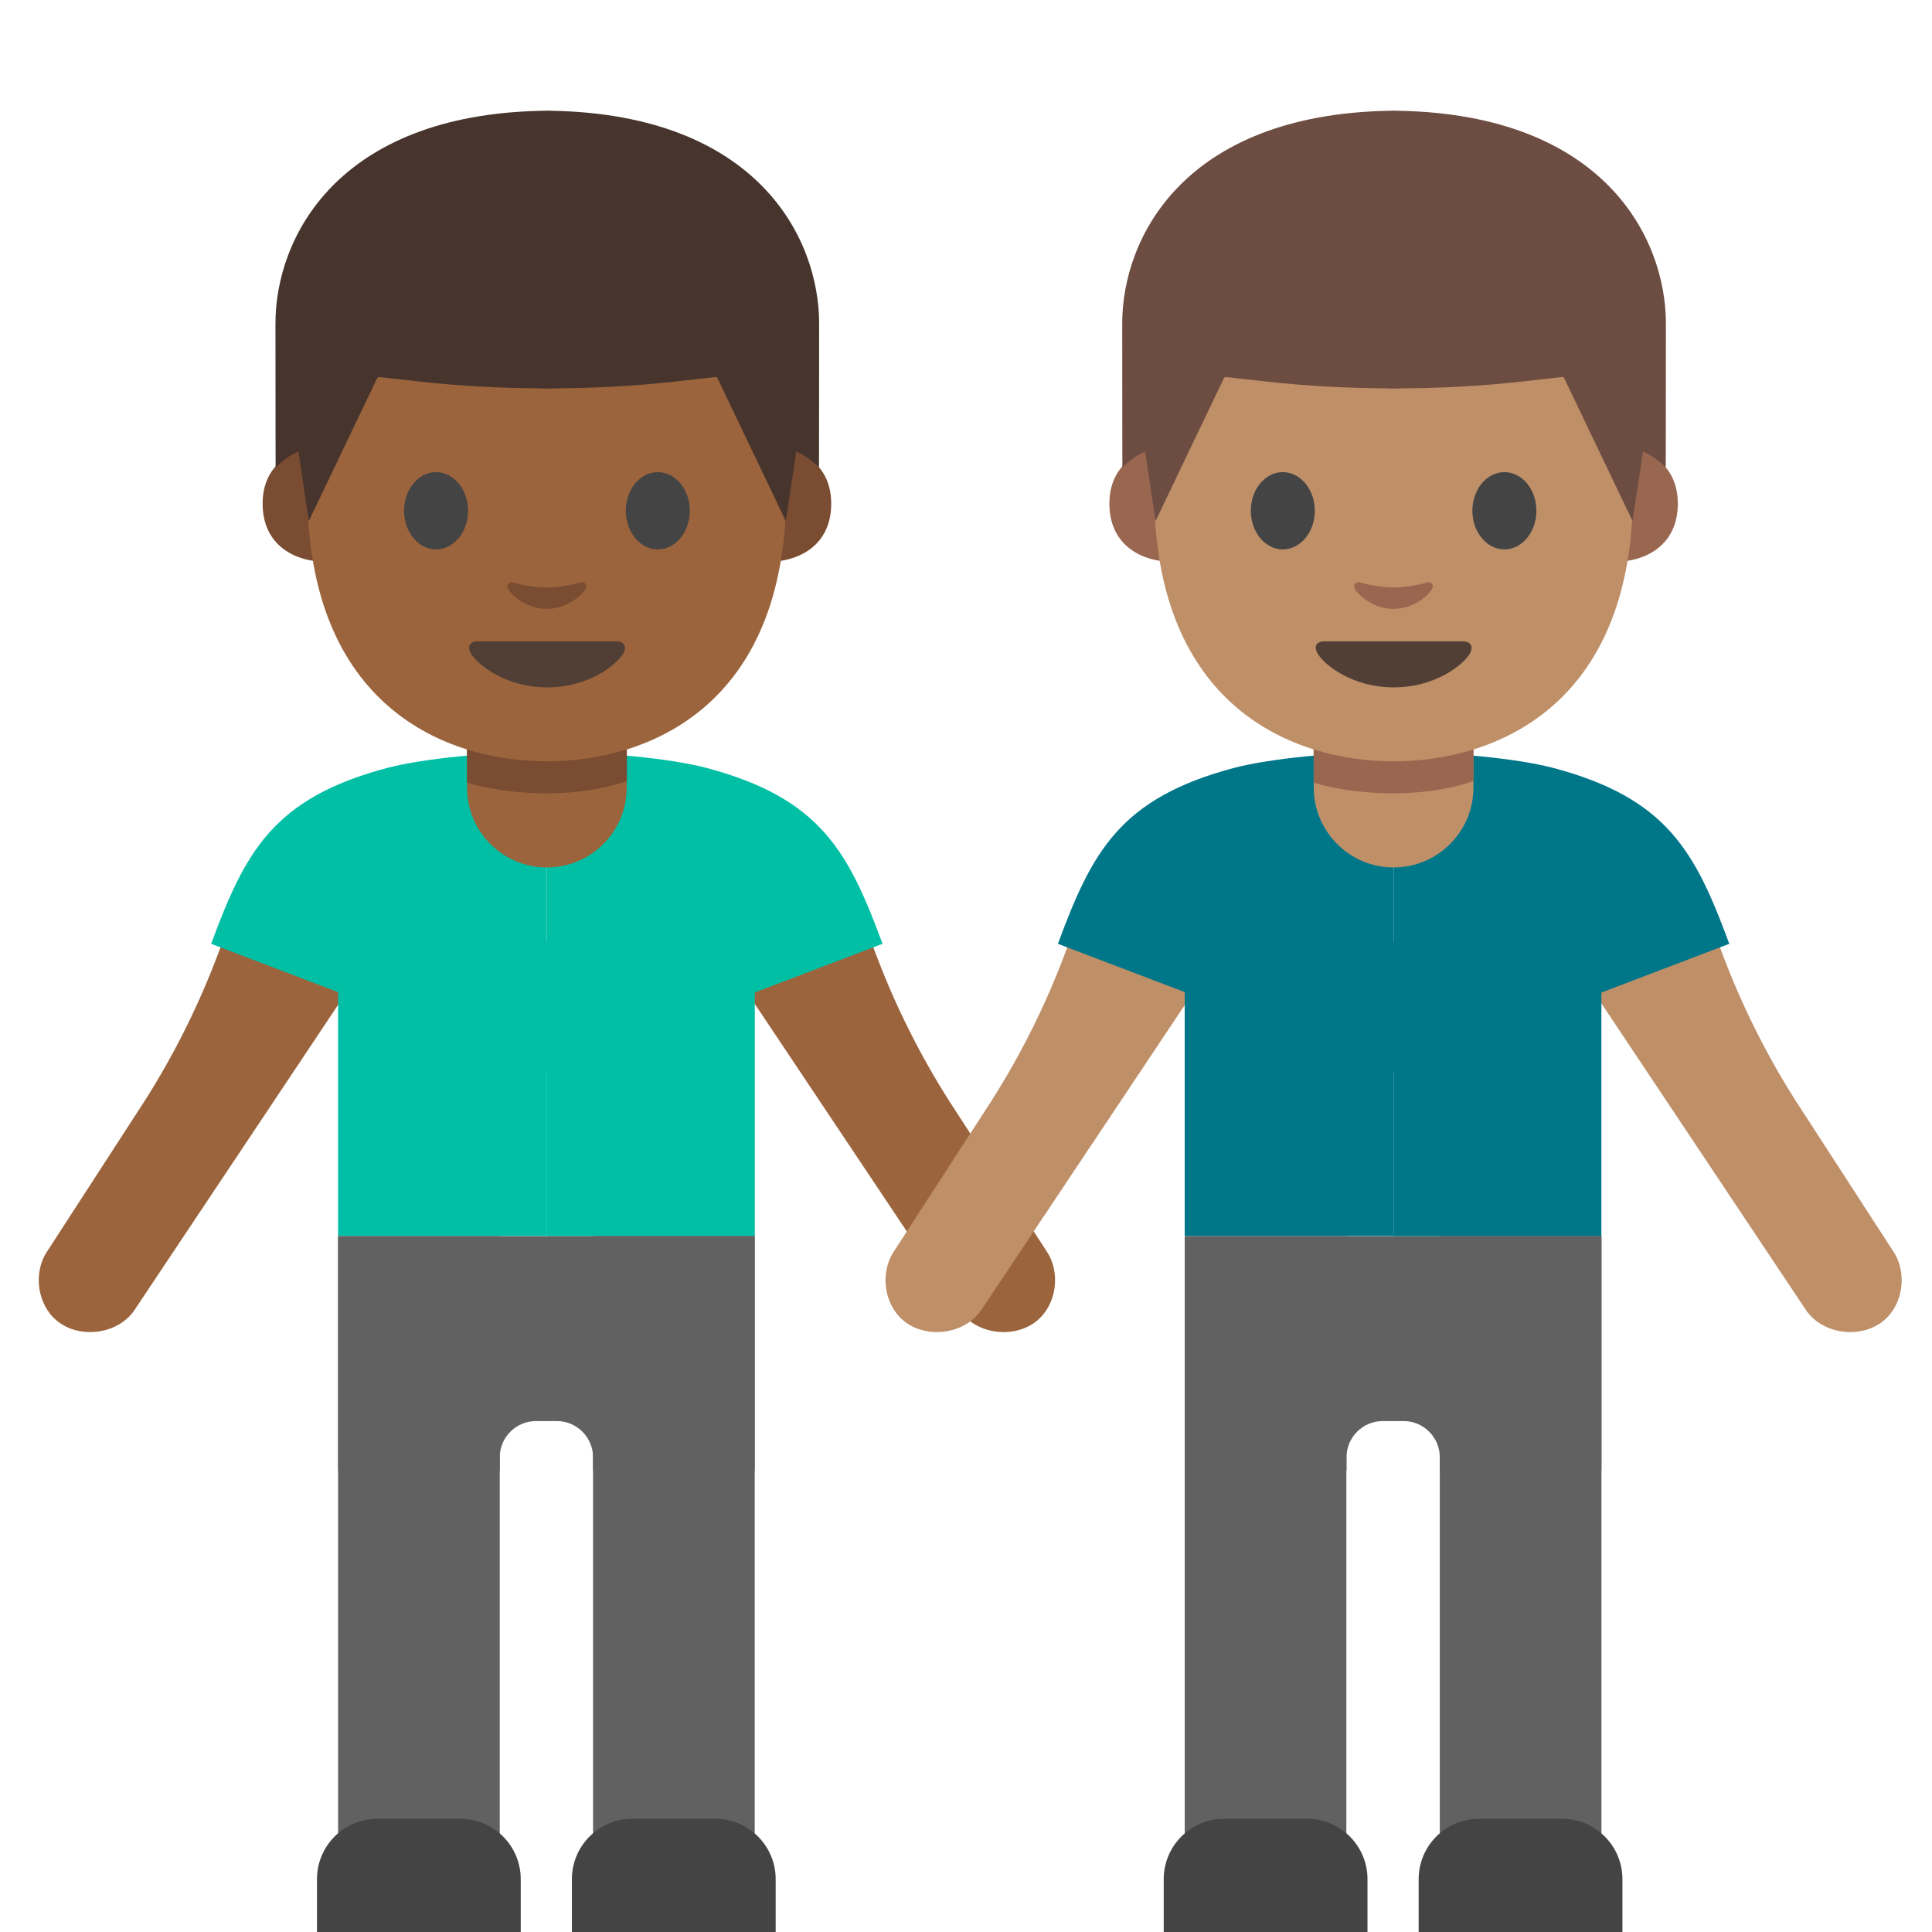 <?xml version="1.0" encoding="UTF-8" standalone="no"?><!DOCTYPE svg PUBLIC "-//W3C//DTD SVG 1.1//EN" "http://www.w3.org/Graphics/SVG/1.1/DTD/svg11.dtd"><svg width="128px" height="128px" version="1.1" xmlns="http://www.w3.org/2000/svg" xmlns:xlink="http://www.w3.org/1999/xlink" xml:space="preserve" xmlns:serif="http://www.serif.com/" style="fill-rule:evenodd;clip-rule:evenodd;stroke-linejoin:round;stroke-miterlimit:2;"><g><path d="M15.18,61.24L14.52,63C13.23,66.47 11.58,69.8 9.59,72.93L3.11,82.93C2.18,84.35 2.47,86.45 3.79,87.52C5.3,88.74 7.84,88.4 8.92,86.78L24.67,63.17L24.99,59.09L15.18,61.24Z" style="fill:#9b643c;fill-rule:nonzero;"/><path d="M36.23,49.82C32.61,49.81 28.06,50.24 25.64,50.88C18.09,52.89 16.24,56.44 13.99,62.53L36.23,71L36.23,49.82Z" style="fill:#00bfa5;fill-rule:nonzero;"/><path d="M57.29,61.24L57.95,63C59.24,66.47 60.89,69.8 62.88,72.93L69.36,82.93C70.29,84.35 70,86.45 68.68,87.52C67.17,88.74 64.63,88.4 63.55,86.78L47.78,63.18L47.46,59.1L57.29,61.24Z" style="fill:#9b643c;fill-rule:nonzero;"/><path d="M36.23,49.82C39.85,49.81 44.4,50.24 46.82,50.88C54.37,52.89 56.22,56.44 58.47,62.53L36.23,71L36.23,49.82Z" style="fill:#00bfa5;fill-rule:nonzero;"/><rect x="22.4" y="62.39" width="13.84" height="19.5" style="fill:#00bfa5;fill-rule:nonzero;"/><rect x="22.4" y="81.9" width="10.71" height="45.72" style="fill:#616161;fill-rule:nonzero;"/><path d="M34.51,128L21,128L21,124.5C21,122.29 22.79,120.5 25,120.5L30.5,120.5C32.71,120.5 34.5,122.29 34.5,124.5L34.5,128L34.51,128Z" style="fill:#444;fill-rule:nonzero;"/><rect x="36.237" y="62.4" width="13.77" height="19.5" style="fill:#00bfa5;fill-rule:nonzero;"/><rect x="39.292" y="81.889" width="10.71" height="45.72" style="fill:#616161;fill-rule:nonzero;"/><path d="M37.89,128L51.39,128L51.39,124.5C51.39,122.29 49.6,120.5 47.39,120.5L41.89,120.5C39.68,120.5 37.89,122.29 37.89,124.5L37.89,128Z" style="fill:#444;fill-rule:nonzero;"/><path d="M36.23,57.47C33.31,57.47 30.94,55.1 30.94,52.18L30.94,47.66L41.52,47.66L41.52,52.18C41.52,55.1 39.16,57.47 36.23,57.47Z" style="fill:#9b643c;fill-rule:nonzero;"/><path d="M41.53,51.74C41.53,51.74 39.51,52.56 36.24,52.56C32.97,52.56 30.94,51.84 30.94,51.84L30.94,46.65C30.94,45.26 31.86,43.76 33.25,43.76L39.23,43.76C40.62,43.76 41.53,45.17 41.53,46.56L41.53,51.74Z" style="fill:#7a4c32;fill-rule:nonzero;"/><g><path d="M52.15,29.71C52.15,29.71 55.07,30.22 55.07,33.36C55.07,36.13 52.94,37.23 50.81,37.23L50.81,29.72L52.15,29.72L52.15,29.71ZM20.32,29.71C20.32,29.71 17.4,30.22 17.4,33.36C17.4,36.13 19.53,37.23 21.66,37.23L21.66,29.72L20.32,29.72L20.32,29.71Z" style="fill:#7a4c32;fill-rule:nonzero;"/></g><path d="M36.23,9.13C23.66,9.13 20.37,18.88 20.37,32.57C20.37,46.77 29.5,50.44 36.23,50.44C42.87,50.44 52.09,46.87 52.09,32.57C52.1,18.88 48.81,9.13 36.23,9.13Z" style="fill:#9b643c;fill-rule:nonzero;"/><path d="M31.01,33.84C31.01,35.25 30.06,36.4 28.89,36.4C27.72,36.4 26.77,35.25 26.77,33.84C26.77,32.42 27.72,31.28 28.89,31.28C30.06,31.28 31.01,32.43 31.01,33.84M41.46,33.84C41.46,35.25 42.41,36.4 43.58,36.4C44.75,36.4 45.7,35.25 45.7,33.84C45.7,32.42 44.75,31.28 43.58,31.28C42.4,31.28 41.46,32.43 41.46,33.84" style="fill:#444;fill-rule:nonzero;"/><path d="M40.83,42.49L31.65,42.49C31.12,42.49 30.9,42.84 31.25,43.37C31.74,44.11 33.55,45.54 36.25,45.54C38.95,45.54 40.76,44.11 41.25,43.37C41.58,42.85 41.35,42.49 40.83,42.49Z" style="fill:#513f35;fill-rule:nonzero;"/><path d="M38.45,38.59C37.67,38.81 36.86,38.92 36.23,38.92C35.6,38.92 34.79,38.81 34.01,38.59C33.68,38.5 33.54,38.81 33.66,39.02C33.91,39.46 34.91,40.34 36.22,40.34C37.54,40.34 38.54,39.46 38.78,39.02C38.92,38.81 38.79,38.5 38.45,38.59Z" style="fill:#7a4c32;fill-rule:nonzero;"/><path d="M36.61,7.34C36.61,7.34 36.36,7.33 36.26,7.33C36.15,7.33 35.91,7.34 35.91,7.34C22.34,7.6 18.25,15.76 18.25,21.43C18.25,26.93 18.26,30.97 18.26,30.97C18.26,30.97 18.48,30.75 18.87,30.44C19.29,30.11 19.77,29.92 19.77,29.92L20.46,34.52L24.98,25.07C25.01,25.01 25.07,24.98 25.13,24.98L27.81,25.28C30.5,25.58 33.21,25.72 35.91,25.73L35.91,25.74L36.61,25.74L36.61,25.73C39.32,25.72 42.02,25.58 44.71,25.28L47.39,24.98C47.45,24.97 47.52,25.01 47.54,25.07L52.06,34.52L52.75,29.92C52.75,29.92 53.22,30.11 53.65,30.44C54.05,30.75 54.26,30.97 54.26,30.97C54.26,30.97 54.27,26.93 54.27,21.43C54.27,15.77 50.18,7.61 36.61,7.34Z" style="fill:#47352d;fill-rule:nonzero;"/><path d="M50,81.9L22.4,81.9L22.4,97.44L33.11,97.44L33.11,96.54C33.11,95.229 34.189,94.15 35.5,94.15L36.9,94.15C38.211,94.15 39.29,95.229 39.29,96.54L39.29,97.44L50,97.44L50,81.9ZM106.1,81.9L78.5,81.9L78.5,97.44L89.21,97.44L89.21,96.54C89.21,95.229 90.289,94.15 91.6,94.15L93,94.15C94.311,94.15 95.39,95.229 95.39,96.54L95.39,97.44L106.1,97.44L106.1,81.9Z" style="fill:#616161;fill-rule:nonzero;"/><g><path d="M71.28,61.24L70.62,63C69.33,66.47 67.68,69.8 65.69,72.93L59.21,82.93C58.28,84.35 58.57,86.45 59.89,87.52C61.4,88.74 63.94,88.4 65.02,86.78L80.77,63.17L81.09,59.09L71.28,61.24Z" style="fill:#bf8f68;fill-rule:nonzero;"/><path d="M92.33,49.82C88.71,49.81 84.16,50.24 81.74,50.88C74.19,52.89 72.34,56.44 70.09,62.53L92.33,71L92.33,49.82Z" style="fill:#007689;fill-rule:nonzero;"/><path d="M113.38,61.24L114.04,63C115.33,66.47 116.98,69.8 118.97,72.93L125.45,82.93C126.38,84.35 126.09,86.45 124.77,87.52C123.26,88.74 120.72,88.4 119.64,86.78L103.89,63.17L103.57,59.09L113.38,61.24Z" style="fill:#bf8f68;fill-rule:nonzero;"/><path d="M92.33,49.82C95.95,49.81 100.5,50.24 102.92,50.88C110.47,52.89 112.32,56.44 114.57,62.53L92.33,71L92.33,49.82ZM78.49,62.39L92.33,62.39L92.33,81.89L78.49,81.89L78.49,62.39Z" style="fill:#007689;fill-rule:nonzero;"/><rect x="78.49" y="81.9" width="10.71" height="45.72" style="fill:#616161;fill-rule:nonzero;"/><path d="M90.6,128L77.1,128L77.1,124.5C77.1,122.29 78.89,120.5 81.1,120.5L86.6,120.5C88.81,120.5 90.6,122.29 90.6,124.5L90.6,128Z" style="fill:#444;fill-rule:nonzero;"/><rect x="92.326" y="62.4" width="13.77" height="19.5" style="fill:#007689;fill-rule:nonzero;"/><rect x="95.39" y="81.889" width="10.71" height="45.72" style="fill:#616161;fill-rule:nonzero;"/><path d="M93.99,128L107.49,128L107.49,124.5C107.49,122.29 105.7,120.5 103.49,120.5L97.99,120.5C95.78,120.5 93.99,122.29 93.99,124.5L93.99,128Z" style="fill:#444;fill-rule:nonzero;"/><path d="M92.33,57.47C89.41,57.47 87.04,55.1 87.04,52.18L87.04,47.66L97.62,47.66L97.62,52.18C97.62,55.1 95.25,57.47 92.33,57.47Z" style="fill:#bf8f68;fill-rule:nonzero;"/><path d="M97.62,51.74C97.62,51.74 95.6,52.56 92.33,52.56C89.06,52.56 87.03,51.84 87.03,51.84L87.03,46.65C87.03,45.26 87.95,43.76 89.34,43.76L95.32,43.76C96.71,43.76 97.62,45.17 97.62,46.56L97.62,51.74Z" style="fill:#99674f;fill-rule:nonzero;"/><g><g><path d="M108.24,29.71C108.24,29.71 111.16,30.22 111.16,33.36C111.16,36.13 109.03,37.23 106.9,37.23L106.9,29.72L108.24,29.72L108.24,29.71ZM76.42,29.71C76.42,29.71 73.5,30.22 73.5,33.36C73.5,36.13 75.63,37.23 77.76,37.23L77.76,29.72L76.42,29.72L76.42,29.71Z" style="fill:#99674f;fill-rule:nonzero;"/></g><path d="M92.33,9.13C79.76,9.13 76.47,18.88 76.47,32.57C76.47,46.77 85.6,50.44 92.33,50.44C98.97,50.44 108.19,46.87 108.19,32.57C108.19,18.88 104.9,9.13 92.33,9.13Z" style="fill:#bf8f68;fill-rule:nonzero;"/><path d="M87.11,33.84C87.11,35.25 86.16,36.4 84.99,36.4C83.82,36.4 82.87,35.25 82.87,33.84C82.87,32.42 83.82,31.28 84.99,31.28C86.16,31.28 87.11,32.43 87.11,33.84M97.55,33.84C97.55,35.25 98.5,36.4 99.67,36.4C100.84,36.4 101.79,35.25 101.79,33.84C101.79,32.42 100.84,31.28 99.67,31.28C98.5,31.28 97.55,32.43 97.55,33.84" style="fill:#444;fill-rule:nonzero;"/><path d="M96.92,42.49L87.74,42.49C87.21,42.49 86.99,42.84 87.34,43.37C87.83,44.11 89.64,45.54 92.34,45.54C95.04,45.54 96.85,44.11 97.34,43.37C97.67,42.85 97.45,42.49 96.92,42.49Z" style="fill:#513f35;fill-rule:nonzero;"/><path d="M94.55,38.59C93.77,38.81 92.96,38.92 92.33,38.92C91.7,38.92 90.89,38.81 90.11,38.59C89.78,38.5 89.64,38.81 89.76,39.02C90.01,39.46 91.01,40.34 92.32,40.34C93.64,40.34 94.64,39.46 94.88,39.02C95.01,38.81 94.88,38.5 94.55,38.59Z" style="fill:#99674f;fill-rule:nonzero;"/><path d="M92.71,7.34C92.71,7.34 92.46,7.33 92.36,7.33C92.25,7.33 92.01,7.34 92.01,7.34C78.44,7.6 74.35,15.76 74.35,21.43C74.35,26.93 74.36,30.97 74.36,30.97C74.36,30.97 74.58,30.75 74.97,30.44C75.39,30.11 75.87,29.92 75.87,29.92L76.56,34.52L81.08,25.07C81.11,25.01 81.17,24.98 81.23,24.98L83.91,25.28C86.6,25.58 89.31,25.72 92.01,25.73L92.01,25.74L92.71,25.74L92.71,25.73C95.42,25.72 98.12,25.58 100.81,25.28L103.49,24.98C103.55,24.97 103.62,25.01 103.64,25.07L108.16,34.52L108.85,29.92C108.85,29.92 109.32,30.11 109.75,30.44C110.15,30.75 110.36,30.97 110.36,30.97C110.36,30.97 110.37,26.93 110.37,21.43C110.37,15.77 106.28,7.61 92.71,7.34Z" style="fill:#6d4c41;fill-rule:nonzero;"/></g></g></g></svg>